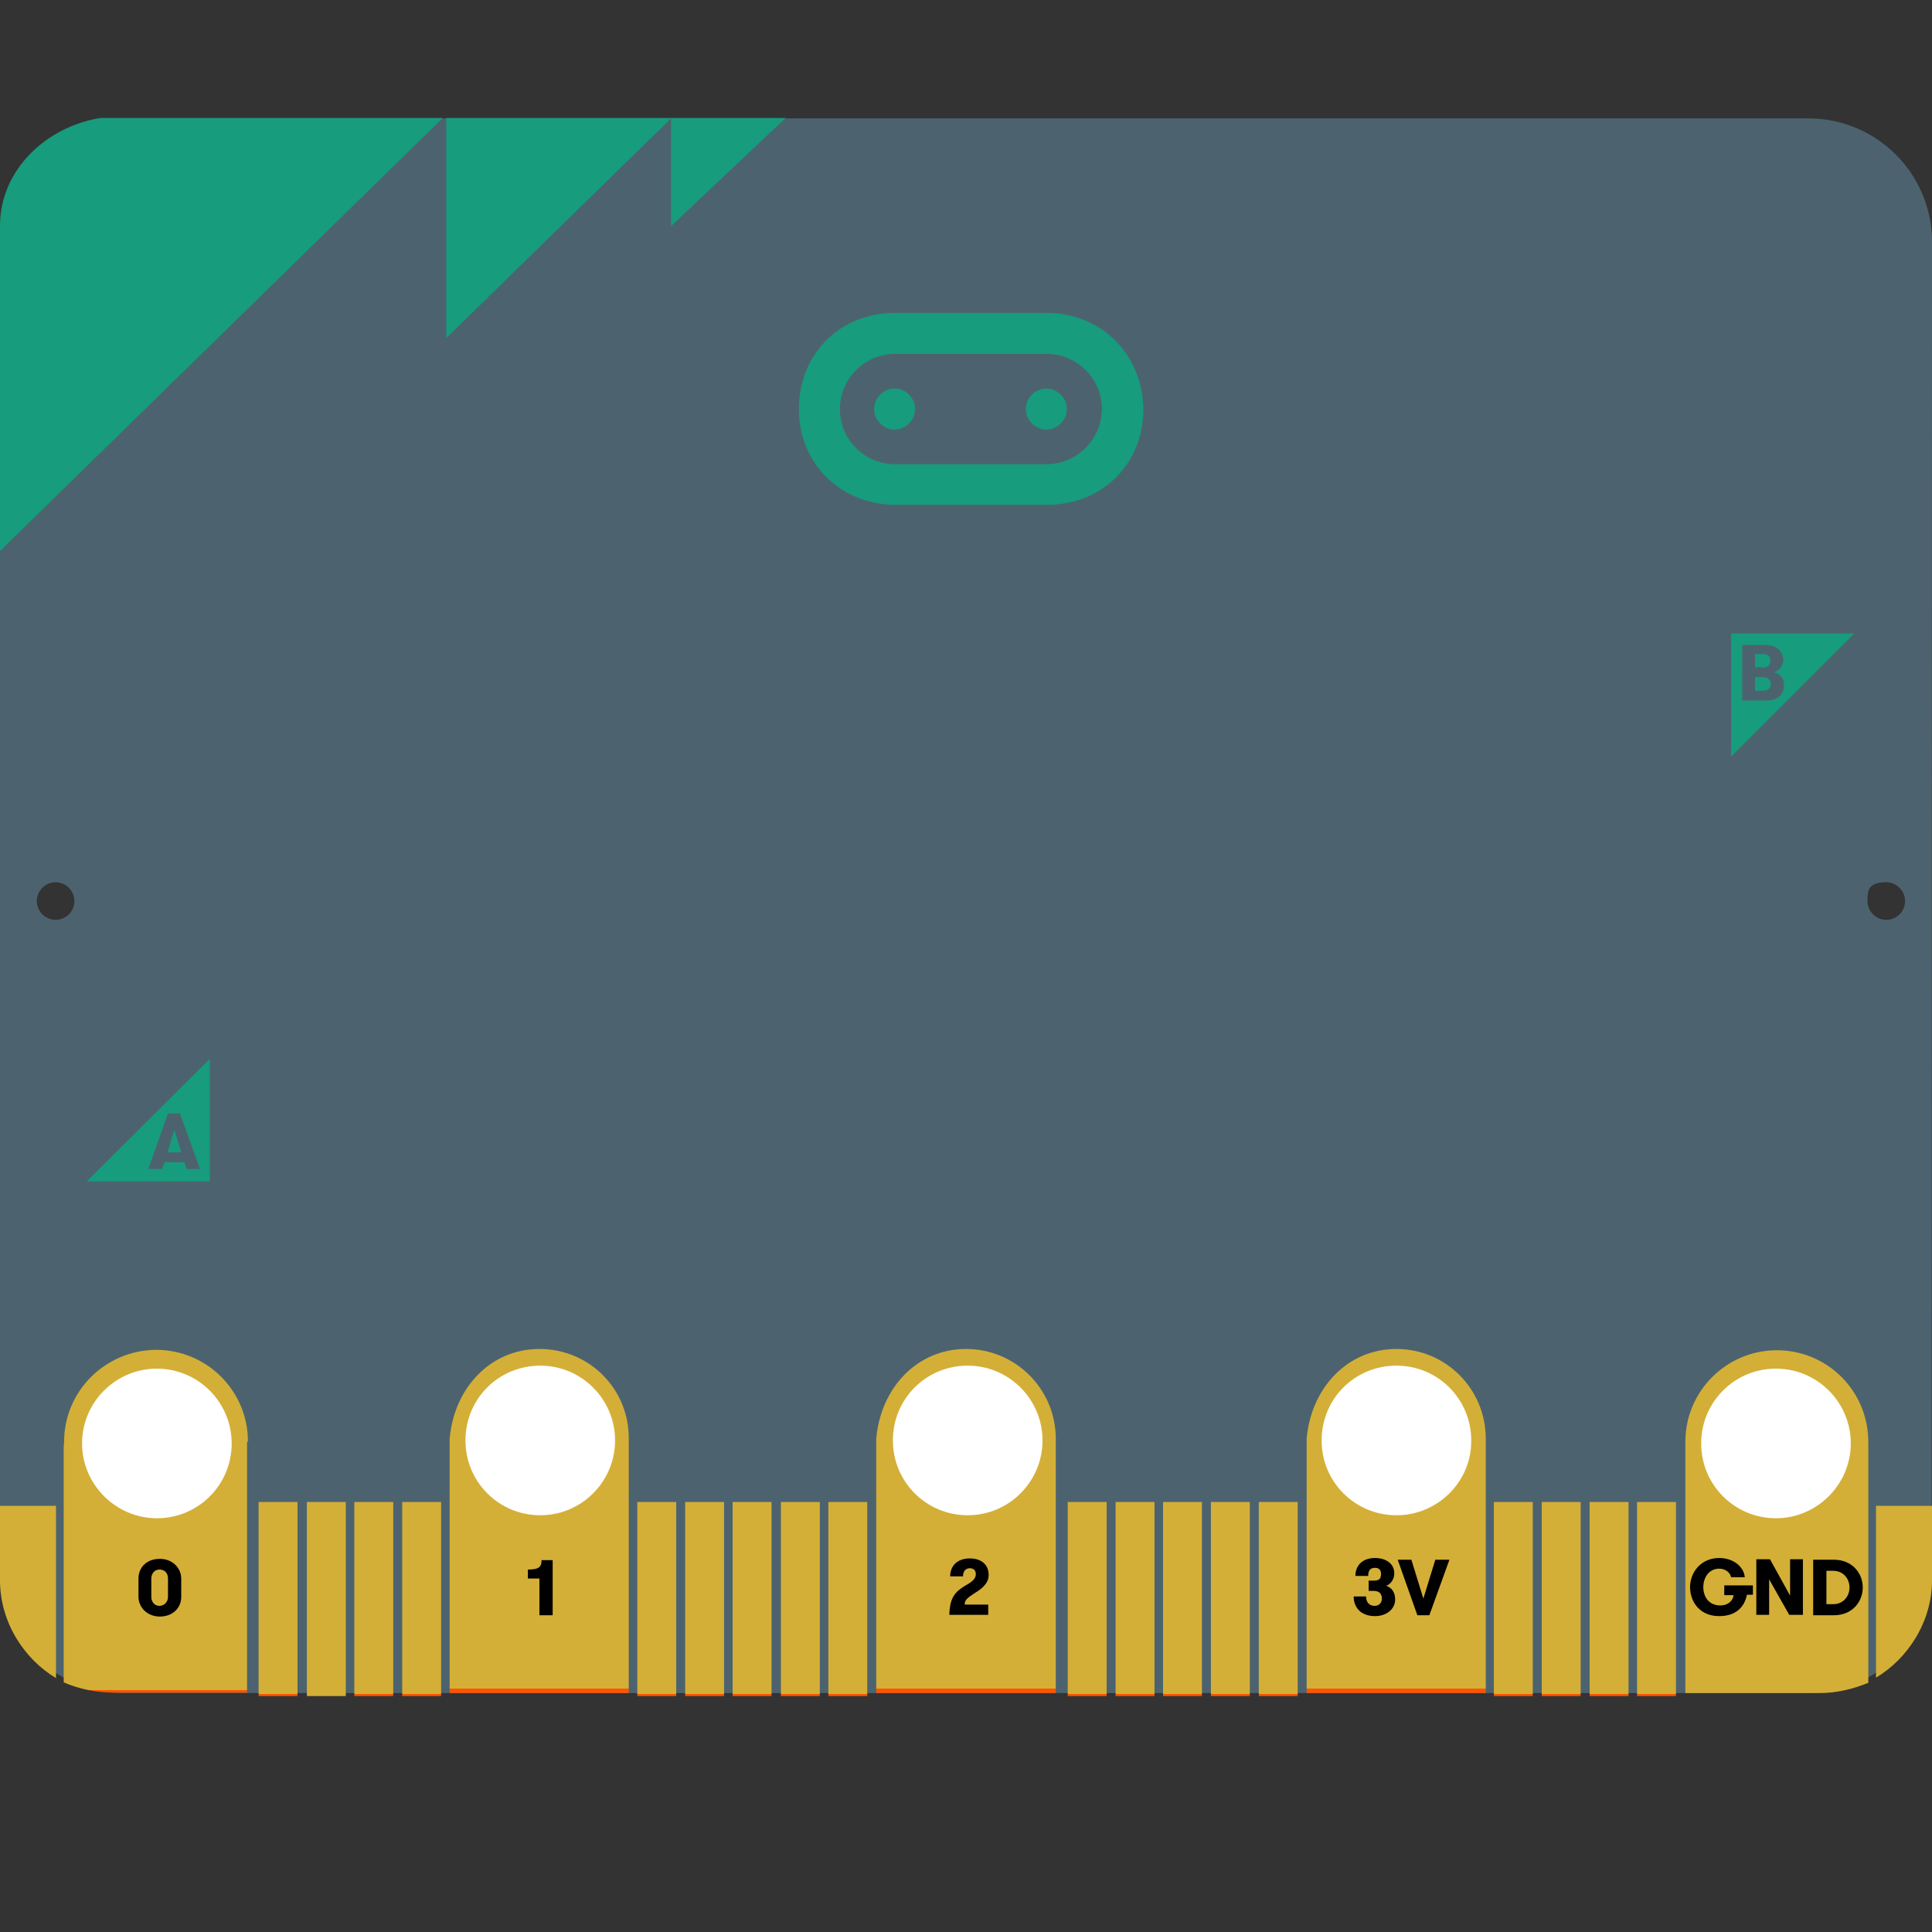 <?xml version="1.0" encoding="utf-8"?>
<!-- Generator: Adobe Illustrator 21.0.0, SVG Export Plug-In . SVG Version: 6.00 Build 0)  -->
<svg version="1.1" id="Ebene_3_1_" xmlns="http://www.w3.org/2000/svg" xmlns:xlink="http://www.w3.org/1999/xlink" x="0px" y="0px" 
     width="452" height="452" viewBox="0 0 452 452" style="enable-background:new 0 0 452 452;" xml:space="preserve">
<rect x="0" y="0" width="452" height="452" fill="#333333" stroke="none"/>
<style type="text/css">
	.st0{fill:#034854;}
	.st1{display:none;}
	.st2{display:inline;}
	.st3{fill:#EFDA48;}
	.st4{fill:#FFFFFF;}
	.st5{fill:#4C636F;}
	.st6{fill:#179C7D;}
	.st7{display:inline;fill:#202020;}
	.st8{display:inline;fill:#FF7F7F;fill-opacity:0;}
	.st9{fill:none;}
	.st10{fill:url(#SVGID_1_);}
	.st11{fill:url(#SVGID_2_);}
	.st12{fill:url(#SVGID_3_);}
	.st13{fill:url(#SVGID_4_);}
	.st14{fill:url(#SVGID_5_);}
	.st15{fill:url(#SVGID_6_);}
	.st16{fill:url(#SVGID_7_);}
	.st17{fill:url(#SVGID_8_);}
	.st18{fill:url(#SVGID_9_);}
	.st19{fill:url(#SVGID_10_);}
	.st20{fill:url(#SVGID_11_);}
	.st21{fill:url(#SVGID_12_);}
	.st22{fill:url(#SVGID_13_);}
	.st23{fill:url(#SVGID_14_);}
	.st24{fill:url(#SVGID_15_);}
	.st25{fill:url(#SVGID_16_);}
	.st26{fill:url(#SVGID_17_);}
	.st27{fill:url(#SVGID_18_);}
	.st28{fill:url(#SVGID_19_);}
	.st29{fill:url(#SVGID_20_);}
	.st30{fill:url(#SVGID_21_);}
	.st31{fill:url(#SVGID_22_);}
	.st32{fill:url(#SVGID_23_);}
	.st33{fill:url(#SVGID_24_);}
	.st34{fill:url(#SVGID_25_);}
	.st35{display:inline;fill:#979797;}
	.st36{display:inline;fill:#704A4A;}
	.st37{display:none;fill:#333333;}
	.st38{display:none;fill:#704A4A;}
</style>
<symbol  id="calliope_mini_backside" viewBox="-149.5 -131.8 298.9 263.5">
	<path class="st0" d="M-75.9,127.6L-75.9,127.6c6.2,4.6,14.6,4.8,20.9,0.5c12.5-8.4,34.7-21,56-21c23.2,0,45.7,13.5,56.4,21
		c4.3,3,9.8,3.8,14.7,2l0.6-0.2c7.3-2.6,11.8-9.8,11-17.4c-1.7-15.4-3-41.9,13-62.9c16.8-21.9,31.7-31.2,42.3-34.8
		c5.9-2,9.9-7.4,10.4-13.6l0,0c0.5-8-5.1-13.6-12.3-17c-12-5.7-30.8-15.7-42.8-36.2c-14.4-24.9-13-51.3-11.4-62.7
		c0.7-5.1-1.6-10.1-5.9-12.8c-4.8-3-11.9-4.6-21.4,1.5c-5.5,3.6-12,8.6-20.8,12c-10.8,4.1-16.9,5.5-20.3,5.8c-2.4,0.2-4.4,1.8-5.2,4
		c-1.1,2.9-3.4,6.2-8.2,6.2c-5,0-7.2-3.6-8.2-6.6c-0.8-2.5-3.3-3.4-5.9-3.7c-4.9-0.4-12.5-2.4-20.5-6.1c-7.1-3.3-14-7.9-20.4-12.7
		c-5.5-4.1-15-5.5-20.4-1.3l0,0c-5.7,4.4-7.4,11.7-6.5,18.8c1.9,15.3,1.1,43.3-16.7,64.2c-17.6,20.8-28.2,26.2-37.2,29.2
		c-3.9,1.3-11.4,5.4-12.3,14.1c-0.9,8.7,3,14.5,10.9,18.4c12.3,6.1,30.5,17.2,42.1,34.1C-79,72.4-79,98.4-81,112.1
		C-81.7,117.8-80.5,124.2-75.9,127.6z"/>
	<g id="holes_6_">
		<g class="st1">
			<g class="st2">
				<path class="st3" d="M-52.3-89.3c-1.4,0-2.6-1.2-2.6-2.6s1.2-2.6,2.6-2.6s2.6,1.2,2.6,2.6S-50.8-89.3-52.3-89.3z M-52.3-93
					c-0.7,0-1.2,0.6-1.2,1.2c0,0.7,0.6,1.2,1.2,1.2c0.7,0,1.2-0.6,1.2-1.2C-51-92.5-51.6-93-52.3-93z"/>
				<path d="M-52.3-93c-0.7,0-1.2,0.6-1.2,1.2c0,0.7,0.6,1.2,1.2,1.2c0.7,0,1.2-0.6,1.2-1.2C-51-92.5-51.6-93-52.3-93z"/>
			</g>
			<g class="st2">
				<path class="st3" d="M-43.5-89.3c-1.4,0-2.6-1.2-2.6-2.6s1.2-2.6,2.6-2.6s2.6,1.2,2.6,2.6S-42-89.3-43.5-89.3z M-43.5-93
					c-0.7,0-1.2,0.6-1.2,1.2c0,0.7,0.6,1.2,1.2,1.2c0.7,0,1.2-0.6,1.2-1.2C-42.3-92.5-42.8-93-43.5-93z"/>
				<path d="M-43.5-93c-0.7,0-1.2,0.6-1.2,1.2c0,0.7,0.6,1.2,1.2,1.2c0.7,0,1.2-0.6,1.2-1.2C-42.3-92.5-42.8-93-43.5-93z"/>
			</g>
			<g class="st2">
				<path class="st3" d="M-34.8-89.3c-1.4,0-2.6-1.2-2.6-2.6s1.2-2.6,2.6-2.6s2.6,1.2,2.6,2.6S-33.3-89.3-34.8-89.3z M-34.8-93
					c-0.7,0-1.2,0.6-1.2,1.2c0,0.7,0.6,1.2,1.2,1.2c0.7,0,1.2-0.6,1.2-1.2C-33.4-92.5-34-93-34.8-93z"/>
				<path d="M-34.8-93c-0.7,0-1.2,0.6-1.2,1.2c0,0.7,0.6,1.2,1.2,1.2c0.7,0,1.2-0.6,1.2-1.2C-33.4-92.5-34-93-34.8-93z"/>
			</g>
			<g class="st2">
				<path class="st3" d="M-25.8-89.3c-1.4,0-2.6-1.2-2.6-2.6s1.2-2.6,2.6-2.6s2.6,1.2,2.6,2.6S-24.4-89.3-25.8-89.3z M-25.8-93
					c-0.7,0-1.2,0.6-1.2,1.2c0,0.7,0.6,1.2,1.2,1.2c0.7,0,1.2-0.6,1.2-1.2C-24.6-92.5-25.2-93-25.8-93z"/>
				<path d="M-25.8-93c-0.7,0-1.2,0.6-1.2,1.2c0,0.7,0.6,1.2,1.2,1.2c0.7,0,1.2-0.6,1.2-1.2C-24.6-92.5-25.2-93-25.8-93z"/>
			</g>
			<g class="st2">
				<path class="st3" d="M-17-89.3c-1.4,0-2.6-1.2-2.6-2.6s1.2-2.6,2.6-2.6s2.6,1.2,2.6,2.6S-15.6-89.3-17-89.3z M-17-93
					c-0.7,0-1.2,0.6-1.2,1.2c0,0.7,0.6,1.2,1.2,1.2c0.7,0,1.2-0.6,1.2-1.2C-15.8-92.5-16.4-93-17-93z"/>
				<path d="M-17-93c-0.7,0-1.2,0.6-1.2,1.2c0,0.7,0.6,1.2,1.2,1.2c0.7,0,1.2-0.6,1.2-1.2C-15.8-92.5-16.4-93-17-93z"/>
			</g>
			<g class="st2">
				<path class="st3" d="M-8.2-89.3c-1.4,0-2.6-1.2-2.6-2.6s1.2-2.6,2.6-2.6s2.6,1.2,2.6,2.6S-6.8-89.3-8.2-89.3z M-8.2-93
					c-0.7,0-1.2,0.6-1.2,1.2c0,0.7,0.6,1.2,1.2,1.2S-7-91.3-7-91.8C-7-92.5-7.5-93-8.2-93z"/>
				<path d="M-8.2-93c-0.7,0-1.2,0.6-1.2,1.2c0,0.7,0.6,1.2,1.2,1.2S-7-91.3-7-91.8C-7-92.5-7.5-93-8.2-93z"/>
			</g>
			<g class="st2">
				<path class="st3" d="M0.6-89.3c-1.4,0-2.6-1.2-2.6-2.6s1.2-2.6,2.6-2.6s2.6,1.2,2.6,2.6S2-89.3,0.6-89.3z M0.6-93
					c-0.7,0-1.2,0.6-1.2,1.2c0,0.7,0.6,1.2,1.2,1.2s1.2-0.6,1.2-1.2C1.8-92.5,1.3-93,0.6-93z"/>
				<path d="M0.6-93c-0.7,0-1.2,0.6-1.2,1.2c0,0.7,0.6,1.2,1.2,1.2s1.2-0.6,1.2-1.2C1.8-92.5,1.3-93,0.6-93z"/>
			</g>
			<g class="st2">
				<path class="st3" d="M9.4-89.3c-1.4,0-2.6-1.2-2.6-2.6s1.2-2.6,2.6-2.6s2.6,1.2,2.6,2.6S10.8-89.3,9.4-89.3z M9.4-93
					c-0.7,0-1.2,0.6-1.2,1.2c0,0.7,0.6,1.2,1.2,1.2s1.2-0.6,1.2-1.2C10.6-92.5,10.1-93,9.4-93z"/>
				<path d="M9.4-93c-0.7,0-1.2,0.6-1.2,1.2c0,0.7,0.6,1.2,1.2,1.2s1.2-0.6,1.2-1.2C10.6-92.5,10.1-93,9.4-93z"/>
			</g>
			<g class="st2">
				<path class="st3" d="M18.2-89.3c-1.4,0-2.6-1.2-2.6-2.6s1.2-2.6,2.6-2.6s2.6,1.2,2.6,2.6S19.6-89.3,18.2-89.3z M18.2-93
					c-0.7,0-1.2,0.6-1.2,1.2c0,0.7,0.6,1.2,1.2,1.2c0.7,0,1.2-0.6,1.2-1.2C19.4-92.5,18.9-93,18.2-93z"/>
				<path d="M18.2-93c-0.7,0-1.2,0.6-1.2,1.2c0,0.7,0.6,1.2,1.2,1.2c0.7,0,1.2-0.6,1.2-1.2C19.4-92.5,18.9-93,18.2-93z"/>
			</g>
			<g class="st2">
				<path class="st3" d="M27-89.3c-1.4,0-2.6-1.2-2.6-2.6s1.2-2.6,2.6-2.6s2.6,1.2,2.6,2.6S28.4-89.3,27-89.3z M27-93
					c-0.7,0-1.2,0.6-1.2,1.2c0,0.7,0.6,1.2,1.2,1.2s1.2-0.6,1.2-1.2C28.2-92.5,27.7-93,27-93z"/>
				<path d="M27-93c-0.7,0-1.2,0.6-1.2,1.2c0,0.7,0.6,1.2,1.2,1.2s1.2-0.6,1.2-1.2C28.2-92.5,27.7-93,27-93z"/>
			</g>
			<g class="st2">
				<path class="st3" d="M35.8-89.3c-1.4,0-2.6-1.2-2.6-2.6s1.2-2.6,2.6-2.6s2.6,1.2,2.6,2.6S37.3-89.3,35.8-89.3z M35.8-93
					c-0.7,0-1.2,0.6-1.2,1.2c0,0.7,0.6,1.2,1.2,1.2c0.7,0,1.2-0.6,1.2-1.2C37.1-92.5,36.5-93,35.8-93z"/>
				<path d="M35.8-93c-0.7,0-1.2,0.6-1.2,1.2c0,0.7,0.6,1.2,1.2,1.2c0.7,0,1.2-0.6,1.2-1.2C37.1-92.5,36.5-93,35.8-93z"/>
			</g>
			<g class="st2">
				<path class="st3" d="M44.6-89.3c-1.4,0-2.6-1.2-2.6-2.6s1.2-2.6,2.6-2.6s2.6,1.2,2.6,2.6S46.1-89.3,44.6-89.3z M44.6-93
					c-0.7,0-1.2,0.6-1.2,1.2c0,0.7,0.6,1.2,1.2,1.2s1.2-0.6,1.2-1.2C45.9-92.5,45.3-93,44.6-93z"/>
				<path d="M44.6-93c-0.7,0-1.2,0.6-1.2,1.2c0,0.7,0.6,1.2,1.2,1.2s1.2-0.6,1.2-1.2C45.9-92.5,45.3-93,44.6-93z"/>
			</g>
			<g class="st2">
				<path class="st3" d="M53.4-89.3c-1.4,0-2.6-1.2-2.6-2.6s1.2-2.6,2.6-2.6s2.6,1.2,2.6,2.6S54.9-89.3,53.4-89.3z M53.4-93
					c-0.7,0-1.2,0.6-1.2,1.2c0,0.7,0.6,1.2,1.2,1.2c0.7,0,1.2-0.6,1.2-1.2C54.7-92.5,54.1-93,53.4-93z"/>
				<path d="M53.4-93c-0.7,0-1.2,0.6-1.2,1.2c0,0.7,0.6,1.2,1.2,1.2c0.7,0,1.2-0.6,1.2-1.2C54.7-92.5,54.1-93,53.4-93z"/>
			</g>
		</g>
		<g class="st1">
			<g class="st2">
				<path class="st3" d="M-52.3-80.3c-1.4,0-2.6-1.2-2.6-2.6s1.2-2.6,2.6-2.6s2.6,1.2,2.6,2.6S-50.8-80.3-52.3-80.3z M-52.3-84.3
					c-0.7,0-1.2,0.6-1.2,1.2s0.6,1.2,1.2,1.2c0.7,0,1.2-0.6,1.2-1.2S-51.6-84.3-52.3-84.3z"/>
				<path d="M-52.3-84.3c-0.7,0-1.2,0.6-1.2,1.2s0.6,1.2,1.2,1.2c0.7,0,1.2-0.6,1.2-1.2S-51.6-84.3-52.3-84.3z"/>
			</g>
			<g class="st2">
				<path class="st3" d="M-43.5-80.3c-1.4,0-2.6-1.2-2.6-2.6s1.2-2.6,2.6-2.6s2.6,1.2,2.6,2.6S-42-80.3-43.5-80.3z M-43.5-84.3
					c-0.7,0-1.2,0.6-1.2,1.2s0.6,1.2,1.2,1.2c0.7,0,1.2-0.6,1.2-1.2S-42.8-84.3-43.5-84.3z"/>
				<path d="M-43.5-84.3c-0.7,0-1.2,0.6-1.2,1.2s0.6,1.2,1.2,1.2c0.7,0,1.2-0.6,1.2-1.2S-42.8-84.3-43.5-84.3z"/>
			</g>
			<g class="st2">
				<path class="st3" d="M-34.8-80.3c-1.4,0-2.6-1.2-2.6-2.6s1.2-2.6,2.6-2.6s2.6,1.2,2.6,2.6S-33.3-80.3-34.8-80.3z M-34.8-84.3
					c-0.7,0-1.2,0.6-1.2,1.2s0.6,1.2,1.2,1.2c0.7,0,1.2-0.6,1.2-1.2S-34-84.3-34.8-84.3z"/>
				<path d="M-34.8-84.3c-0.7,0-1.2,0.6-1.2,1.2s0.6,1.2,1.2,1.2c0.7,0,1.2-0.6,1.2-1.2S-34-84.3-34.8-84.3z"/>
			</g>
			<g class="st2">
				<path class="st3" d="M-25.8-80.3c-1.4,0-2.6-1.2-2.6-2.6s1.2-2.6,2.6-2.6s2.6,1.2,2.6,2.6S-24.4-80.3-25.8-80.3z M-25.8-84.3
					c-0.7,0-1.2,0.6-1.2,1.2s0.6,1.2,1.2,1.2c0.7,0,1.2-0.6,1.2-1.2S-25.2-84.3-25.8-84.3z"/>
				<path d="M-25.8-84.3c-0.7,0-1.2,0.6-1.2,1.2s0.6,1.2,1.2,1.2c0.7,0,1.2-0.6,1.2-1.2S-25.2-84.3-25.8-84.3z"/>
			</g>
			<g class="st2">
				<path class="st3" d="M-17-80.3c-1.4,0-2.6-1.2-2.6-2.6s1.2-2.6,2.6-2.6s2.6,1.2,2.6,2.6S-15.6-80.3-17-80.3z M-17-84.3
					c-0.7,0-1.2,0.6-1.2,1.2s0.6,1.2,1.2,1.2c0.7,0,1.2-0.6,1.2-1.2S-16.4-84.3-17-84.3z"/>
				<path d="M-17-84.3c-0.7,0-1.2,0.6-1.2,1.2s0.6,1.2,1.2,1.2c0.7,0,1.2-0.6,1.2-1.2S-16.4-84.3-17-84.3z"/>
			</g>
			<g class="st2">
				<path class="st3" d="M-8.2-80.3c-1.4,0-2.6-1.2-2.6-2.6s1.2-2.6,2.6-2.6s2.6,1.2,2.6,2.6S-6.8-80.3-8.2-80.3z M-8.2-84.3
					c-0.7,0-1.2,0.6-1.2,1.2s0.6,1.2,1.2,1.2S-7-82.5-7-83.1S-7.5-84.3-8.2-84.3z"/>
				<path d="M-8.2-84.3c-0.7,0-1.2,0.6-1.2,1.2s0.6,1.2,1.2,1.2S-7-82.5-7-83.1S-7.5-84.3-8.2-84.3z"/>
			</g>
			<g class="st2">
				<path class="st3" d="M0.6-80.3c-1.4,0-2.6-1.2-2.6-2.6s1.2-2.6,2.6-2.6s2.6,1.1,2.6,2.5S2-80.3,0.6-80.3z M0.6-84.3
					c-0.7,0-1.2,0.6-1.2,1.2s0.6,1.2,1.2,1.2s1.2-0.6,1.2-1.2S1.3-84.3,0.6-84.3z"/>
				<path d="M0.6-84.3c-0.7,0-1.2,0.6-1.2,1.2s0.6,1.2,1.2,1.2s1.2-0.6,1.2-1.2S1.3-84.3,0.6-84.3z"/>
			</g>
			<g class="st2">
				<path class="st3" d="M9.4-80.3c-1.4,0-2.6-1.2-2.6-2.6s1.2-2.6,2.6-2.6s2.6,1.2,2.6,2.6S10.8-80.3,9.4-80.3z M9.4-84.3
					c-0.7,0-1.2,0.6-1.2,1.2s0.6,1.2,1.2,1.2s1.2-0.6,1.2-1.2S10.1-84.3,9.4-84.3z"/>
				<path d="M9.4-84.3c-0.7,0-1.2,0.6-1.2,1.2s0.6,1.2,1.2,1.2s1.2-0.6,1.2-1.2S10.1-84.3,9.4-84.3z"/>
			</g>
			<g class="st2">
				<path class="st3" d="M18.2-80.3c-1.4,0-2.6-1.2-2.6-2.6s1.2-2.6,2.6-2.6s2.6,1.2,2.6,2.6S19.6-80.3,18.2-80.3z M18.2-84.3
					c-0.7,0-1.2,0.6-1.2,1.2s0.6,1.2,1.2,1.2c0.7,0,1.2-0.6,1.2-1.2S18.9-84.3,18.2-84.3z"/>
				<path d="M18.2-84.3c-0.7,0-1.2,0.6-1.2,1.2s0.6,1.2,1.2,1.2c0.7,0,1.2-0.6,1.2-1.2S18.9-84.3,18.2-84.3z"/>
			</g>
			<g class="st2">
				<path class="st3" d="M27-80.3c-1.4,0-2.6-1.2-2.6-2.6s1.2-2.6,2.6-2.6s2.6,1.2,2.6,2.6S28.4-80.3,27-80.3z M27-84.3
					c-0.7,0-1.2,0.6-1.2,1.2s0.6,1.2,1.2,1.2s1.2-0.6,1.2-1.2S27.7-84.3,27-84.3z"/>
				<path d="M27-84.3c-0.7,0-1.2,0.6-1.2,1.2s0.6,1.2,1.2,1.2s1.2-0.6,1.2-1.2S27.7-84.3,27-84.3z"/>
			</g>
			<g class="st2">
				<path class="st3" d="M35.8-80.3c-1.4,0-2.6-1.2-2.6-2.6s1.2-2.6,2.6-2.6s2.6,1.2,2.6,2.6S37.3-80.3,35.8-80.3z M35.8-84.3
					c-0.7,0-1.2,0.6-1.2,1.2s0.6,1.2,1.2,1.2c0.7,0,1.2-0.6,1.2-1.2S36.5-84.3,35.8-84.3z"/>
				<path d="M35.8-84.3c-0.7,0-1.2,0.6-1.2,1.2s0.6,1.2,1.2,1.2c0.7,0,1.2-0.6,1.2-1.2S36.5-84.3,35.8-84.3z"/>
			</g>
			<g class="st2">
				<path class="st3" d="M44.6-80.3c-1.4,0-2.6-1.2-2.6-2.6s1.2-2.6,2.6-2.6s2.6,1.2,2.6,2.6S46.1-80.3,44.6-80.3z M44.6-84.3
					c-0.7,0-1.2,0.6-1.2,1.2s0.6,1.2,1.2,1.2s1.2-0.6,1.2-1.2S45.3-84.3,44.6-84.3z"/>
				<path d="M44.6-84.3c-0.7,0-1.2,0.6-1.2,1.2s0.6,1.2,1.2,1.2s1.2-0.6,1.2-1.2S45.3-84.3,44.6-84.3z"/>
			</g>
			<g class="st2">
				<path class="st3" d="M53.4-80.3c-1.4,0-2.6-1.2-2.6-2.6s1.2-2.6,2.6-2.6s2.6,1.2,2.6,2.6S54.9-80.3,53.4-80.3z M53.4-84.3
					c-0.7,0-1.2,0.6-1.2,1.2s0.6,1.2,1.2,1.2c0.7,0,1.2-0.6,1.2-1.2S54.1-84.3,53.4-84.3z"/>
				<path d="M53.4-84.3c-0.7,0-1.2,0.6-1.2,1.2s0.6,1.2,1.2,1.2c0.7,0,1.2-0.6,1.2-1.2S54.1-84.3,53.4-84.3z"/>
			</g>
		</g>
		<g class="st1">
			<g class="st2">
				<path class="st3" d="M-17-63.4c-1.4,0-2.6-1.2-2.6-2.6s1.2-2.6,2.6-2.6s2.6,1.2,2.6,2.6S-15.6-63.4-17-63.4z M-17-67.3
					c-0.7,0-1.2,0.6-1.2,1.2S-17.6-65-17-65c0.7,0,1.2-0.6,1.2-1.2S-16.4-67.3-17-67.3z"/>
				<path d="M-17-67.3c-0.7,0-1.2,0.6-1.2,1.2S-17.6-65-17-65c0.7,0,1.2-0.6,1.2-1.2S-16.4-67.3-17-67.3z"/>
			</g>
			<g class="st2">
				<path class="st3" d="M-8.2-63.4c-1.4,0-2.6-1.2-2.6-2.6s1.2-2.6,2.6-2.6s2.6,1.2,2.6,2.6S-6.8-63.4-8.2-63.4z M-8.2-67.3
					c-0.7,0-1.2,0.6-1.2,1.2S-8.8-65-8.2-65S-7-65.6-7-66.2S-7.5-67.3-8.2-67.3z"/>
				<path d="M-8.2-67.3c-0.7,0-1.2,0.6-1.2,1.2S-8.8-65-8.2-65S-7-65.6-7-66.2S-7.5-67.3-8.2-67.3z"/>
			</g>
			<g class="st2">
				<path class="st3" d="M0.6-63.4C-0.8-63.4-2-64.6-2-66s1.2-2.6,2.6-2.6s2.6,1.1,2.6,2.6S2-63.4,0.6-63.4z M0.6-67.3
					c-0.7,0-1.2,0.6-1.2,1.2S0-65,0.6-65s1.2-0.6,1.2-1.2S1.3-67.3,0.6-67.3z"/>
				<path d="M0.6-67.3c-0.7,0-1.2,0.6-1.2,1.2S0-65,0.6-65s1.2-0.6,1.2-1.2S1.3-67.3,0.6-67.3z"/>
			</g>
			<g class="st2">
				<path class="st3" d="M9.4-63.4c-1.4,0-2.6-1.2-2.6-2.6s1.2-2.6,2.6-2.6S12-67.4,12-66S10.8-63.4,9.4-63.4z M9.4-67.3
					c-0.7,0-1.2,0.6-1.2,1.2S8.8-65,9.4-65s1.2-0.6,1.2-1.2S10.1-67.3,9.4-67.3z"/>
				<path d="M9.4-67.3c-0.7,0-1.2,0.6-1.2,1.2S8.8-65,9.4-65s1.2-0.6,1.2-1.2S10.1-67.3,9.4-67.3z"/>
			</g>
			<g class="st2">
				<path class="st3" d="M18.2-63.4c-1.4,0-2.6-1.2-2.6-2.6s1.2-2.6,2.6-2.6s2.6,1.2,2.6,2.6S19.6-63.4,18.2-63.4z M18.2-67.3
					c-0.7,0-1.2,0.6-1.2,1.2s0.6,1.2,1.2,1.2c0.7,0,1.2-0.6,1.2-1.2S18.9-67.3,18.2-67.3z"/>
				<path d="M18.2-67.3c-0.7,0-1.2,0.6-1.2,1.2s0.6,1.2,1.2,1.2c0.7,0,1.2-0.6,1.2-1.2S18.9-67.3,18.2-67.3z"/>
			</g>
		</g>
		<g class="st1">
			<g class="st2">
				<polygon class="st3" points="98.3,28.1 94.7,31.7 98.3,35.3 101.8,31.7 				"/>
				<path d="M97.3,30.9c-0.5,0.5-0.5,1.3,0,1.8s1.3,0.5,1.8,0s0.5-1.3,0-1.8S97.8,30.4,97.3,30.9z"/>
			</g>
			<g class="st2">
				<path class="st3" d="M105.3,28.7c-1,1-2.7,1-3.7,0s-1-2.7,0-3.7s2.7-1,3.7,0S106.3,27.6,105.3,28.7z M102.6,25.9
					c-0.5,0.5-0.5,1.3,0,1.8s1.3,0.5,1.8,0s0.5-1.3,0-1.8C103.8,25.4,103.1,25.4,102.6,25.9z"/>
				<path d="M102.6,25.9c-0.5,0.5-0.5,1.3,0,1.8s1.3,0.5,1.8,0s0.5-1.3,0-1.8C103.8,25.4,103.1,25.4,102.6,25.9z"/>
			</g>
			<g class="st2">
				<path class="st3" d="M110,24.1c-1,1-2.7,1-3.7,0s-1-2.7,0-3.7s2.7-1,3.7,0S111,23.1,110,24.1z M107.2,21.4
					c-0.5,0.5-0.5,1.3,0,1.8s1.3,0.5,1.8,0s0.5-1.3,0-1.8S107.7,20.9,107.2,21.4z"/>
				<path d="M107.2,21.4c-0.5,0.5-0.5,1.3,0,1.8s1.3,0.5,1.8,0s0.5-1.3,0-1.8S107.7,20.9,107.2,21.4z"/>
			</g>
			<g class="st2">
				<path class="st3" d="M115.3,18.8c-1,1-2.7,1-3.7,0s-1-2.7,0-3.7s2.7-1,3.7,0S116.3,17.8,115.3,18.8z M112.5,16.1
					c-0.5,0.5-0.5,1.3,0,1.8s1.3,0.5,1.8,0s0.5-1.3,0-1.8C113.8,15.6,113,15.6,112.5,16.1z"/>
				<path d="M112.5,16.1c-0.5,0.5-0.5,1.3,0,1.8s1.3,0.5,1.8,0s0.5-1.3,0-1.8C113.8,15.6,113,15.6,112.5,16.1z"/>
			</g>
		</g>
		<g class="st1">
			<g class="st2">
				<polygon class="st3" points="-108.2,17.1 -111.8,13.5 -115.4,17.1 -111.8,20.8 				"/>
				<path d="M-110.9,16.3c-0.5-0.5-1.3-0.5-1.8,0s-0.5,1.3,0,1.8s1.3,0.5,1.8,0S-110.4,16.8-110.9,16.3z"/>
			</g>
			<g class="st2">
				<path class="st3" d="M-108.8,24.2c-1-1-1-2.7,0-3.7s2.7-1,3.7,0s1,2.7,0,3.7S-107.8,25.2-108.8,24.2z M-106,21.4
					c-0.5-0.5-1.3-0.5-1.8,0s-0.5,1.3,0,1.8s1.3,0.5,1.8,0C-105.5,22.7-105.5,21.9-106,21.4z"/>
				<path d="M-106,21.4c-0.5-0.5-1.3-0.5-1.8,0s-0.5,1.3,0,1.8s1.3,0.5,1.8,0C-105.5,22.7-105.5,21.9-106,21.4z"/>
			</g>
			<g class="st2">
				<path class="st3" d="M-104.2,28.8c-1-1-1-2.7,0-3.7s2.7-1,3.7,0s1,2.7,0,3.7S-103.2,29.9-104.2,28.8z M-101.4,26.1
					c-0.5-0.5-1.3-0.5-1.8,0s-0.5,1.3,0,1.8s1.3,0.5,1.8,0S-100.9,26.6-101.4,26.1z"/>
				<path d="M-101.4,26.1c-0.5-0.5-1.3-0.5-1.8,0s-0.5,1.3,0,1.8s1.3,0.5,1.8,0S-100.9,26.6-101.4,26.1z"/>
			</g>
			<g class="st2">
				<path class="st3" d="M-98.9,34.1c-1-1-1-2.7,0-3.7s2.7-1,3.7,0s1,2.7,0,3.7S-97.8,35.1-98.9,34.1z M-96.2,31.4
					c-0.5-0.5-1.3-0.5-1.8,0s-0.5,1.3,0,1.8s1.3,0.5,1.8,0S-95.7,31.9-96.2,31.4z"/>
				<path d="M-96.2,31.4c-0.5-0.5-1.3-0.5-1.8,0s-0.5,1.3,0,1.8s1.3,0.5,1.8,0S-95.7,31.9-96.2,31.4z"/>
			</g>
		</g>
		<g>
			<path class="st3" d="M-132.4,17.1c-9.4,0-17.1-7.6-17.1-17.1s7.6-17.1,17.1-17.1s17.1,7.6,17.1,17.1S-122.9,17.1-132.4,17.1z
				 M-132.4-8.1c-4.5,0-8.1,3.6-8.1,8.1s3.6,8.1,8.1,8.1c4.5,0,8.1-3.6,8.1-8.1S-127.8-8.1-132.4-8.1z"/>
			<path class="st3" d="M66.7,131.8c-9.4,0-17.1-7.6-17.1-17.1s7.6-17.1,17.1-17.1s17.1,7.6,17.1,17.1S76.1,131.8,66.7,131.8z
				 M66.7,106.6c-4.5,0-8.1,3.6-8.1,8.1s3.6,8.1,8.1,8.1s8.1-3.6,8.1-8.1S71.2,106.6,66.7,106.6z"/>
			<path class="st3" d="M132.4,17.1c-9.4,0-17.1-7.6-17.1-17.1s7.6-17.1,17.1-17.1S149.5-9.5,149.5,0S141.8,17.1,132.4,17.1z
				 M132.4-8.1c-4.5,0-8.1,3.6-8.1,8.1s3.6,8.1,8.1,8.1c4.5,0,8.1-3.6,8.1-8.1S136.8-8.1,132.4-8.1z"/>
			<path class="st3" d="M66.7-96.5c-9.4,0-17.1-7.6-17.1-17.1s7.6-17.1,17.1-17.1s17.1,7.6,17.1,17.1S76.1-96.5,66.7-96.5z
				 M66.7-121.6c-4.5,0-8.1,3.6-8.1,8.1s3.6,8.1,8.1,8.1s8.1-3.6,8.1-8.1S71.2-121.6,66.7-121.6z"/>
			<path class="st3" d="M-65.3-97.5c-9.4,0-17.1-7.6-17.1-17.1s7.6-17.1,17.1-17.1s17.1,7.6,17.1,17.1S-55.9-97.5-65.3-97.5z
				 M-65.3-122.6c-4.5,0-8.1,3.6-8.1,8.1s3.6,8.1,8.1,8.1s8.1-3.6,8.1-8.1S-60.8-122.6-65.3-122.6z"/>
			<path class="st3" d="M-65.3,131.8c-9.4,0-17.1-7.6-17.1-17.1s7.6-17.1,17.1-17.1s17.1,7.6,17.1,17.1S-55.9,131.8-65.3,131.8z
				 M-65.3,106.6c-4.5,0-8.1,3.6-8.1,8.1s3.6,8.1,8.1,8.1s8.1-3.6,8.1-8.1S-60.8,106.6-65.3,106.6z"/>
		</g>
	</g>
	<path class="st4" d="M132.4-8.1c-4.5,0-8.1,3.6-8.1,8.1s3.6,8.1,8.1,8.1c4.5,0,8.1-3.6,8.1-8.1S136.8-8.1,132.4-8.1z"/>
	<path class="st4" d="M66.7,106.6c-4.5,0-8.1,3.6-8.1,8.1s3.6,8.1,8.1,8.1s8.1-3.6,8.1-8.1S71.2,106.6,66.7,106.6z"/>
	<path class="st4" d="M-65.3,106.6c-4.5,0-8.1,3.6-8.1,8.1s3.6,8.1,8.1,8.1s8.1-3.6,8.1-8.1S-60.8,106.6-65.3,106.6z"/>
	<path class="st4" d="M-132.4-8c-4.5,0-8.1,3.6-8.1,8.1s3.6,8.1,8.1,8.1c4.5,0,8.1-3.6,8.1-8.1S-127.8-8-132.4-8z"/>
	<path class="st4" d="M-65.3-122.6c-4.5,0-8.1,3.6-8.1,8.1s3.6,8.1,8.1,8.1s8.1-3.6,8.1-8.1S-60.8-122.6-65.3-122.6z"/>
	<path class="st4" d="M66.7-121.6c-4.5,0-8.1,3.6-8.1,8.1s3.6,8.1,8.1,8.1s8.1-3.6,8.1-8.1S71.2-121.6,66.7-121.6z"/>
</symbol>
<g>
	<path class="st5" d="M452,56.6c0-16-13-28.9-28.9-28.9H28.9C13,27.6,0,40.6,0,56.6v310.6c0,16,13,28.9,28.9,28.9H423
		c16,0,28.9-13,28.9-28.9L452,56.6L452,56.6z M13,215.2c-2.4,0-4.4-2-4.4-4.4c0-2.4,2-4.4,4.4-4.4c2.4,0,4.4,2,4.4,4.4
		C17.4,213.3,15.4,215.2,13,215.2z M441.3,215.2c-2.4,0-4.4-2-4.4-4.4c0-2.5,0.2-4.4,4.4-4.4c2.4,0,4.4,2,4.4,4.4
		C445.7,213.3,443.7,215.2,441.3,215.2z"/>
	<circle class="st4" cx="126.2" cy="337.7" r="19.2"/>
	<circle class="st4" cx="226" cy="337.7" r="19.2"/>
	<circle class="st4" cx="327" cy="337.7" r="19.2"/>
	<circle class="st4" cx="415.7" cy="337.7" r="19.2"/>
	<path class="st1" d="M303,325.2H150.5c-7.5,0-13.6-6.1-13.6-13.6V159.3c0-7.5,6.1-13.6,13.6-13.6h152.3c7.5,0,13.6,6.1,13.6,13.6
		v152.3C316.6,319.2,310.5,325.2,303,325.2z"/>
	<polygon class="st6" points="104.4,79.1 157.1,27.6 104.4,27.6 	"/>
	<path class="st6" d="M103.6,27.6H23.5C10.9,29.6,0,39.7,0,52.8v76.1L103.6,27.6z"/>
	<polygon class="st6" points="157,52.9 183.8,27.6 157,27.6 	"/>
	<polygon class="st6" points="49.1,247.7 49.1,276.4 20.3,276.4 	"/>
	<polygon class="st6" points="405,177 405,148.2 433.8,148.2 	"/>
	<g class="st1">
		<path class="st7" d="M141.6,146.2h5.5c1,0,1.8,0.8,1.8,1.8v14.5c0,1-0.8,1.8-1.8,1.8h-5.5c-1,0-1.8-0.8-1.8-1.8V148
			C139.8,147,140.6,146.2,141.6,146.2z"/>
		<path class="st7" d="M183.3,146.2h5.5c1,0,1.8,0.8,1.8,1.8v14.5c0,1-0.8,1.8-1.8,1.8h-5.5c-1,0-1.8-0.8-1.8-1.8V148
			C181.5,147,182.3,146.2,183.3,146.2z"/>
		<path class="st7" d="M225.1,146.2h5.5c1,0,1.8,0.8,1.8,1.8v14.5c0,1-0.8,1.8-1.8,1.8h-5.5c-1,0-1.8-0.8-1.8-1.8V148
			C223.3,147,224.1,146.2,225.1,146.2z"/>
		<path class="st7" d="M266.8,146.2h5.5c1,0,1.8,0.8,1.8,1.8v14.5c0,1-0.8,1.8-1.8,1.8h-5.5c-1,0-1.8-0.8-1.8-1.8V148
			C265,147,265.8,146.2,266.8,146.2z"/>
		<path class="st7" d="M308.6,146.2h5.5c1,0,1.8,0.8,1.8,1.8v14.5c0,1-0.8,1.8-1.8,1.8h-5.5c-1,0-1.8-0.8-1.8-1.8V148
			C306.7,147,307.6,146.2,308.6,146.2z"/>
		<path class="st7" d="M141.6,186.1h5.5c1,0,1.8,0.8,1.8,1.8v14.5c0,1-0.8,1.8-1.8,1.8h-5.5c-1,0-1.8-0.8-1.8-1.8v-14.5
			C139.8,187,140.6,186.1,141.6,186.1z"/>
		<path class="st7" d="M183.3,186.1h5.5c1,0,1.8,0.8,1.8,1.8v14.5c0,1-0.8,1.8-1.8,1.8h-5.5c-1,0-1.8-0.8-1.8-1.8v-14.5
			C181.5,187,182.3,186.1,183.3,186.1z"/>
		<path class="st7" d="M225.1,186.1h5.5c1,0,1.8,0.8,1.8,1.8v14.5c0,1-0.8,1.8-1.8,1.8h-5.5c-1,0-1.8-0.8-1.8-1.8v-14.5
			C223.3,187,224.1,186.1,225.1,186.1z"/>
		<path class="st7" d="M266.8,186.1h5.5c1,0,1.8,0.8,1.8,1.8v14.5c0,1-0.8,1.8-1.8,1.8h-5.5c-1,0-1.8-0.8-1.8-1.8v-14.5
			C265,187,265.8,186.1,266.8,186.1z"/>
		<path class="st7" d="M308.6,186.1h5.5c1,0,1.8,0.8,1.8,1.8v14.5c0,1-0.8,1.8-1.8,1.8h-5.5c-1,0-1.8-0.8-1.8-1.8v-14.5
			C306.7,187,307.6,186.1,308.6,186.1z"/>
		<path class="st7" d="M141.6,226.1h5.5c1,0,1.8,0.8,1.8,1.8v14.5c0,1-0.8,1.8-1.8,1.8h-5.5c-1,0-1.8-0.8-1.8-1.8v-14.5
			C139.8,226.9,140.6,226.1,141.6,226.1z"/>
		<path class="st7" d="M183.3,226.1h5.5c1,0,1.8,0.8,1.8,1.8v14.5c0,1-0.8,1.8-1.8,1.8h-5.5c-1,0-1.8-0.8-1.8-1.8v-14.5
			C181.5,226.9,182.3,226.1,183.3,226.1z"/>
		<path class="st7" d="M225.1,226.1h5.5c1,0,1.8,0.8,1.8,1.8v14.5c0,1-0.8,1.8-1.8,1.8h-5.5c-1,0-1.8-0.8-1.8-1.8v-14.5
			C223.3,226.9,224.1,226.1,225.1,226.1z"/>
		<path class="st7" d="M266.8,226.1h5.5c1,0,1.8,0.8,1.8,1.8v14.5c0,1-0.8,1.8-1.8,1.8h-5.5c-1,0-1.8-0.8-1.8-1.8v-14.5
			C265,226.9,265.8,226.1,266.8,226.1z"/>
		<path class="st7" d="M308.6,226.1h5.5c1,0,1.8,0.8,1.8,1.8v14.5c0,1-0.8,1.8-1.8,1.8h-5.5c-1,0-1.8-0.8-1.8-1.8v-14.5
			C306.7,226.9,307.6,226.1,308.6,226.1z"/>
		<path class="st7" d="M141.6,266h5.5c1,0,1.8,0.8,1.8,1.8v14.5c0,1-0.8,1.8-1.8,1.8h-5.5c-1,0-1.8-0.8-1.8-1.8v-14.5
			C139.8,266.8,140.6,266,141.6,266z"/>
		<path class="st7" d="M183.3,266h5.5c1,0,1.8,0.8,1.8,1.8v14.5c0,1-0.8,1.8-1.8,1.8h-5.5c-1,0-1.8-0.8-1.8-1.8v-14.5
			C181.5,266.8,182.3,266,183.3,266z"/>
		<path class="st7" d="M225.1,266h5.5c1,0,1.8,0.8,1.8,1.8v14.5c0,1-0.8,1.8-1.8,1.8h-5.5c-1,0-1.8-0.8-1.8-1.8v-14.5
			C223.3,266.8,224.1,266,225.1,266z"/>
		<path class="st7" d="M266.8,266h5.5c1,0,1.8,0.8,1.8,1.8v14.5c0,1-0.8,1.8-1.8,1.8h-5.5c-1,0-1.8-0.8-1.8-1.8v-14.5
			C265,266.8,265.8,266,266.8,266z"/>
		<path class="st7" d="M308.6,266h5.5c1,0,1.8,0.8,1.8,1.8v14.5c0,1-0.8,1.8-1.8,1.8h-5.5c-1,0-1.8-0.8-1.8-1.8v-14.5
			C306.7,266.8,307.6,266,308.6,266z"/>
		<path class="st7" d="M141.6,306h5.5c1,0,1.8,0.8,1.8,1.8v14.5c0,1-0.8,1.8-1.8,1.8h-5.5c-1,0-1.8-0.8-1.8-1.8v-14.5
			C139.8,306.8,140.6,306,141.6,306z"/>
		<path class="st7" d="M183.3,306h5.5c1,0,1.8,0.8,1.8,1.8v14.5c0,1-0.8,1.8-1.8,1.8h-5.5c-1,0-1.8-0.8-1.8-1.8v-14.5
			C181.5,306.8,182.3,306,183.3,306z"/>
		<path class="st7" d="M225.1,306h5.5c1,0,1.8,0.8,1.8,1.8v14.5c0,1-0.8,1.8-1.8,1.8h-5.5c-1,0-1.8-0.8-1.8-1.8v-14.5
			C223.3,306.8,224.1,306,225.1,306z"/>
		<path class="st7" d="M266.8,306h5.5c1,0,1.8,0.8,1.8,1.8v14.5c0,1-0.8,1.8-1.8,1.8h-5.5c-1,0-1.8-0.8-1.8-1.8v-14.5
			C265,306.8,265.8,306,266.8,306z"/>
		<path class="st7" d="M308.6,306h5.5c1,0,1.8,0.8,1.8,1.8v14.5c0,1-0.8,1.8-1.8,1.8h-5.5c-1,0-1.8-0.8-1.8-1.8v-14.5
			C306.7,306.8,307.6,306,308.6,306z"/>
	</g>
	<g class="st1">
		<path class="st8" d="M140.7,144.4h7.3c1.5,0,2.7,1.2,2.7,2.7v16.4c0,1.5-1.2,2.7-2.7,2.7h-7.3c-1.5,0-2.7-1.2-2.7-2.7v-16.4
			C138,145.6,139.2,144.4,140.7,144.4z		">
<title>(0,0)</title>
		</path>
		<path class="st8" d="M182.5,144.4h7.3c1.5,0,2.7,1.2,2.7,2.7v16.4c0,1.5-1.2,2.7-2.7,2.7h-7.3c-1.5,0-2.7-1.2-2.7-2.7v-16.4
			C179.7,145.6,180.9,144.4,182.5,144.4z		">
<title>(1,0)</title>
		</path>
		<path class="st8" d="M224.2,144.4h7.3c1.5,0,2.7,1.2,2.7,2.7v16.4c0,1.5-1.2,2.7-2.7,2.7h-7.3c-1.5,0-2.7-1.2-2.7-2.7v-16.4
			C221.5,145.6,222.7,144.4,224.2,144.4z		">
<title>(2,0)</title>
		</path>
		<path class="st8" d="M265.9,144.4h7.3c1.5,0,2.7,1.2,2.7,2.7v16.4c0,1.5-1.2,2.7-2.7,2.7h-7.3c-1.5,0-2.7-1.2-2.7-2.7v-16.4
			C263.2,145.6,264.4,144.4,265.9,144.4z		">
<title>(3,0)</title>
		</path>
		<path class="st8" d="M307.7,144.4h7.3c1.5,0,2.7,1.2,2.7,2.7v16.4c0,1.5-1.2,2.7-2.7,2.7h-7.3c-1.5,0-2.7-1.2-2.7-2.7v-16.4
			C304.9,145.6,306.2,144.4,307.7,144.4z		">
<title>(4,0)</title>
		</path>
		<path class="st8" d="M140.7,184.3h7.3c1.5,0,2.7,1.2,2.7,2.7v16.4c0,1.5-1.2,2.7-2.7,2.7h-7.3c-1.5,0-2.7-1.2-2.7-2.7V187
			C138,185.5,139.2,184.3,140.7,184.3z		">
<title>(0,1)</title>
		</path>
		<path class="st8" d="M182.5,184.3h7.3c1.5,0,2.7,1.2,2.7,2.7v16.4c0,1.5-1.2,2.7-2.7,2.7h-7.3c-1.5,0-2.7-1.2-2.7-2.7V187
			C179.7,185.5,180.9,184.3,182.5,184.3z		">
<title>(1,1)</title>
		</path>
		<path class="st8" d="M224.2,184.3h7.3c1.5,0,2.7,1.2,2.7,2.7v16.4c0,1.5-1.2,2.7-2.7,2.7h-7.3c-1.5,0-2.7-1.2-2.7-2.7V187
			C221.5,185.5,222.7,184.3,224.2,184.3z		">
<title>(2,1)</title>
		</path>
		<path class="st8" d="M265.9,184.3h7.3c1.5,0,2.7,1.2,2.7,2.7v16.4c0,1.5-1.2,2.7-2.7,2.7h-7.3c-1.5,0-2.7-1.2-2.7-2.7V187
			C263.2,185.5,264.4,184.3,265.9,184.3z		">
<title>(3,1)</title>
		</path>
		<path class="st8" d="M307.7,184.3h7.3c1.5,0,2.7,1.2,2.7,2.7v16.4c0,1.5-1.2,2.7-2.7,2.7h-7.3c-1.5,0-2.7-1.2-2.7-2.7V187
			C304.9,185.5,306.2,184.3,307.7,184.3z		">
<title>(4,1)</title>
		</path>
		<path class="st8" d="M140.7,224.2h7.3c1.5,0,2.7,1.2,2.7,2.7v16.4c0,1.5-1.2,2.7-2.7,2.7h-7.3c-1.5,0-2.7-1.2-2.7-2.7V227
			C138,225.5,139.2,224.2,140.7,224.2z		">
<title>(0,2)</title>
		</path>
		<path class="st8" d="M182.5,224.2h7.3c1.5,0,2.7,1.2,2.7,2.7v16.4c0,1.5-1.2,2.7-2.7,2.7h-7.3c-1.5,0-2.7-1.2-2.7-2.7V227
			C179.7,225.5,180.9,224.2,182.5,224.2z		">
<title>(1,2)</title>
		</path>
		<path class="st8" d="M224.2,224.2h7.3c1.5,0,2.7,1.2,2.7,2.7v16.4c0,1.5-1.2,2.7-2.7,2.7h-7.3c-1.5,0-2.7-1.2-2.7-2.7V227
			C221.5,225.5,222.7,224.2,224.2,224.2z		">
<title>(2,2)</title>
		</path>
		<path class="st8" d="M265.9,224.2h7.3c1.5,0,2.7,1.2,2.7,2.7v16.4c0,1.5-1.2,2.7-2.7,2.7h-7.3c-1.5,0-2.7-1.2-2.7-2.7V227
			C263.2,225.5,264.4,224.2,265.9,224.2z		">
<title>(3,2)</title>
		</path>
		<path class="st8" d="M307.7,224.2h7.3c1.5,0,2.7,1.2,2.7,2.7v16.4c0,1.5-1.2,2.7-2.7,2.7h-7.3c-1.5,0-2.7-1.2-2.7-2.7V227
			C304.9,225.5,306.2,224.2,307.7,224.2z		">
<title>(4,2)</title>
		</path>
		<path class="st8" d="M140.7,264.2h7.3c1.5,0,2.7,1.2,2.7,2.7v16.4c0,1.5-1.2,2.7-2.7,2.7h-7.3c-1.5,0-2.7-1.2-2.7-2.7v-16.4
			C138,265.4,139.2,264.2,140.7,264.2z		">
<title>(0,3)</title>
		</path>
		<path class="st8" d="M182.5,264.2h7.3c1.5,0,2.7,1.2,2.7,2.7v16.4c0,1.5-1.2,2.7-2.7,2.7h-7.3c-1.5,0-2.7-1.2-2.7-2.7v-16.4
			C179.7,265.4,180.9,264.2,182.5,264.2z		">
<title>(1,3)</title>
		</path>
		<path class="st8" d="M224.2,264.2h7.3c1.5,0,2.7,1.2,2.7,2.7v16.4c0,1.5-1.2,2.7-2.7,2.7h-7.3c-1.5,0-2.7-1.2-2.7-2.7v-16.4
			C221.5,265.4,222.7,264.2,224.2,264.2z		">
<title>(2,3)</title>
		</path>
		<path class="st8" d="M265.9,264.2h7.3c1.5,0,2.7,1.2,2.7,2.7v16.4c0,1.5-1.2,2.7-2.7,2.7h-7.3c-1.5,0-2.7-1.2-2.7-2.7v-16.4
			C263.2,265.4,264.4,264.2,265.9,264.2z		">
<title>(3,3)</title>
		</path>
		<path class="st8" d="M307.7,264.2h7.3c1.5,0,2.7,1.2,2.7,2.7v16.4c0,1.5-1.2,2.7-2.7,2.7h-7.3c-1.5,0-2.7-1.2-2.7-2.7v-16.4
			C304.9,265.4,306.2,264.2,307.7,264.2z		">
<title>(4,3)</title>
		</path>
		<path class="st8" d="M140.7,304.1h7.3c1.5,0,2.7,1.2,2.7,2.7v16.4c0,1.5-1.2,2.7-2.7,2.7h-7.3c-1.5,0-2.7-1.2-2.7-2.7v-16.4
			C138,305.3,139.2,304.1,140.7,304.1z		">
<title>(0,4)</title>
		</path>
		<path class="st8" d="M182.5,304.1h7.3c1.5,0,2.7,1.2,2.7,2.7v16.4c0,1.5-1.2,2.7-2.7,2.7h-7.3c-1.5,0-2.7-1.2-2.7-2.7v-16.4
			C179.7,305.3,180.9,304.1,182.5,304.1z		">
<title>(1,4)</title>
		</path>
		<path class="st8" d="M224.2,304.1h7.3c1.5,0,2.7,1.2,2.7,2.7v16.4c0,1.5-1.2,2.7-2.7,2.7h-7.3c-1.5,0-2.7-1.2-2.7-2.7v-16.4
			C221.5,305.3,222.7,304.1,224.2,304.1z		">
<title>(2,4)</title>
		</path>
		<path class="st8" d="M265.9,304.1h7.3c1.5,0,2.7,1.2,2.7,2.7v16.4c0,1.5-1.2,2.7-2.7,2.7h-7.3c-1.5,0-2.7-1.2-2.7-2.7v-16.4
			C263.2,305.3,264.4,304.1,265.9,304.1z		">
<title>(3,4)</title>
		</path>
		<path class="st8" d="M307.7,304.1h7.3c1.5,0,2.7,1.2,2.7,2.7v16.4c0,1.5-1.2,2.7-2.7,2.7h-7.3c-1.5,0-2.7-1.2-2.7-2.7v-16.4
			C304.9,305.3,306.2,304.1,307.7,304.1z		">
<title>(4,4)</title>
		</path>
	</g>
	<g>
		<circle class="st9" cx="234.1" cy="95.7" r="90.8"/>
		<path class="st6" d="M245,73.2L245,73.2h-35.8l0,0c-12.8,0.1-22.3,9.7-22.3,22.5c0,12.6,9.5,22.1,22.1,22.4l0,0h36
			c12.9,0,22.5-9.6,22.5-22.4C267.3,83,257.8,73.3,245,73.2 M244.8,108.6L244.8,108.6h-35.6c-7-0.1-12.7-5.8-12.7-12.9
			s5.8-12.9,12.9-12.9h35.5c7.1,0,12.9,5.8,12.9,12.9C257.7,102.9,251.9,108.6,244.8,108.6"/>
		<path class="st6" d="M209.3,90.9c-2.6,0-4.8,2.2-4.8,4.8s2.2,4.8,4.8,4.8c2.6,0,4.8-2.2,4.8-4.8C214.1,93.1,211.9,90.9,209.3,90.9
			"/>
		<path class="st6" d="M244.8,100.5c2.6,0,4.8-2.2,4.8-4.8s-2.2-4.8-4.8-4.8c-2.6,0-4.8,2.2-4.8,4.8S242.2,100.5,244.8,100.5"/>
	</g>
	<circle class="st4" cx="36.5" cy="337.7" r="19.2"/>
	
		<linearGradient id="SVGID_1_" gradientUnits="userSpaceOnUse" x1="-1862.239" y1="875.979" x2="-1862.239" y2="876.6" gradientTransform="matrix(69.449 0 0 128.977 129367.695 -112665.625)">
		<stop  offset="0" style="stop-color:#D4AF37"/>
		<stop  offset="1" style="stop-color:#D4AF37"/>
		<stop  offset="1" style="stop-color:#FF5500"/>
		<stop  offset="1" style="stop-color:#FF5500"/>
	</linearGradient>
	<path class="st10" d="M15,337.3c0,0.4-0.1,0.8-0.1,1.2v55.1c3.7,1.6,7.8,2.4,11.7,2.4h31.2v-58.7h0.2v-0.1
		c0-11.8-9.6-21.4-21.5-21.4C24.7,315.9,15,325.4,15,337.3z M19.2,337.7c0-9.7,7.9-17.5,17.5-17.5c9.7,0,17.5,7.9,17.5,17.5
		c0,9.7-7.8,17.5-17.5,17.5C27.1,355.2,19.2,347.3,19.2,337.7z	">
<title>P0, ANALOG IN</title>
	</path>
	
		<linearGradient id="SVGID_2_" gradientUnits="userSpaceOnUse" x1="-1862.259" y1="875.954" x2="-1862.259" y2="876.576" gradientTransform="matrix(67.407 0 0 129.415 125654.93 -113046.141)">
		<stop  offset="0" style="stop-color:#D4AF37"/>
		<stop  offset="1" style="stop-color:#D4AF37"/>
		<stop  offset="1" style="stop-color:#FF5500"/>
		<stop  offset="1" style="stop-color:#FF5500"/>
	</linearGradient>
	<path class="st11" d="M126.2,315.6c-11.6,0-20,9.3-21,21v59.5h41.9v-59.5C147.2,325,137.9,315.6,126.2,315.6z M126.4,354.5
		c-9.7,0-17.5-7.8-17.5-17.5c0-9.8,7.8-17.5,17.5-17.5c9.7,0,17.5,7.9,17.5,17.5C143.9,346.6,136.1,354.5,126.4,354.5z	">
<title>P1, ANALOG IN</title>
	</path>
	
		<linearGradient id="SVGID_3_" gradientUnits="userSpaceOnUse" x1="-1863.157" y1="875.954" x2="-1863.157" y2="876.576" gradientTransform="matrix(67.407 0 0 129.415 125815.273 -113046.141)">
		<stop  offset="0" style="stop-color:#D4AF37"/>
		<stop  offset="1" style="stop-color:#D4AF37"/>
		<stop  offset="1" style="stop-color:#FF5500"/>
		<stop  offset="1" style="stop-color:#FF5500"/>
	</linearGradient>
	<path class="st12" d="M226,315.6c-11.6,0-20,9.3-21,21v59.5H247v-59.5C247,325,237.6,315.6,226,315.6z M226.4,354.5
		c-9.7,0-17.5-7.8-17.5-17.5c0-9.8,7.8-17.5,17.5-17.5c9.7,0,17.5,7.9,17.5,17.5C243.9,346.6,236.1,354.5,226.4,354.5z	">
<title>P2, ANALOG IN</title>
	</path>
	
		<linearGradient id="SVGID_4_" gradientUnits="userSpaceOnUse" x1="-1801.271" y1="882.857" x2="-1801.271" y2="883.479" gradientTransform="matrix(21.01 0 0 64.781 37851.043 -56839.617)">
		<stop  offset="0" style="stop-color:#D4AF37"/>
		<stop  offset="1" style="stop-color:#D4AF37"/>
		<stop  offset="1" style="stop-color:#FF5500"/>
		<stop  offset="1" style="stop-color:#FF5500"/>
	</linearGradient>
	<path class="st13" d="M0,352.3v17.4c0,9.8,5.6,18.4,13.1,22.9v-40.3H0L0,352.3z	">
<title>P3, ANALOG IN, LED Col 1</title>
	</path>
	
		<linearGradient id="SVGID_5_" gradientUnits="userSpaceOnUse" x1="-1765.412" y1="881.278" x2="-1765.412" y2="881.9" gradientTransform="matrix(14.59 0 0 72.951 25822.783 -63938.727)">
		<stop  offset="0" style="stop-color:#D4AF37"/>
		<stop  offset="1" style="stop-color:#D4AF37"/>
		<stop  offset="1" style="stop-color:#FF5500"/>
		<stop  offset="1" style="stop-color:#FF5500"/>
	</linearGradient>
	<rect x="60.5" y="351.4" class="st14" width="9.1" height="45.4">
	<title>P4, ANALOG IN, LED Col 2</title>
	</rect>
	
		<linearGradient id="SVGID_6_" gradientUnits="userSpaceOnUse" x1="-1765.88" y1="881.278" x2="-1765.88" y2="881.9" gradientTransform="matrix(14.59 0 0 72.951 25840.875 -63938.727)">
		<stop  offset="0" style="stop-color:#D4AF37"/>
		<stop  offset="1" style="stop-color:#D4AF37"/>
		<stop  offset="1" style="stop-color:#FF5500"/>
		<stop  offset="1" style="stop-color:#FF5500"/>
	</linearGradient>
	<rect x="71.8" y="351.4" class="st15" width="9.1" height="45.4">
	<title>P5, BUTTON A</title>
	</rect>
	
		<linearGradient id="SVGID_7_" gradientUnits="userSpaceOnUse" x1="-1766.347" y1="881.278" x2="-1766.347" y2="881.9" gradientTransform="matrix(14.59 0 0 72.951 25858.82 -63938.727)">
		<stop  offset="0" style="stop-color:#D4AF37"/>
		<stop  offset="1" style="stop-color:#D4AF37"/>
		<stop  offset="1" style="stop-color:#FF5500"/>
		<stop  offset="1" style="stop-color:#FF5500"/>
	</linearGradient>
	<rect x="82.9" y="351.4" class="st16" width="9.1" height="45.4">
	<title>P6, LED Col 9</title>
	</rect>
	
		<linearGradient id="SVGID_8_" gradientUnits="userSpaceOnUse" x1="-1766.81" y1="881.278" x2="-1766.81" y2="881.9" gradientTransform="matrix(14.59 0 0 72.951 25876.766 -63938.727)">
		<stop  offset="0" style="stop-color:#D4AF37"/>
		<stop  offset="1" style="stop-color:#D4AF37"/>
		<stop  offset="1" style="stop-color:#FF5500"/>
		<stop  offset="1" style="stop-color:#FF5500"/>
	</linearGradient>
	<rect x="94.1" y="351.4" class="st17" width="9.1" height="45.4">
	<title>P7, LED Col 8</title>
	</rect>
	
		<linearGradient id="SVGID_9_" gradientUnits="userSpaceOnUse" x1="-1769.101" y1="881.278" x2="-1769.101" y2="881.9" gradientTransform="matrix(14.59 0 0 72.951 25965.184 -63938.727)">
		<stop  offset="0" style="stop-color:#D4AF37"/>
		<stop  offset="1" style="stop-color:#D4AF37"/>
		<stop  offset="1" style="stop-color:#FF5500"/>
		<stop  offset="1" style="stop-color:#FF5500"/>
	</linearGradient>
	<rect x="149.1" y="351.4" class="st18" width="9.1" height="45.4">
	<title>P8</title>
	</rect>
	
		<linearGradient id="SVGID_10_" gradientUnits="userSpaceOnUse" x1="-1769.563" y1="881.278" x2="-1769.563" y2="881.9" gradientTransform="matrix(14.59 0 0 72.951 25983.129 -63938.727)">
		<stop  offset="0" style="stop-color:#D4AF37"/>
		<stop  offset="1" style="stop-color:#D4AF37"/>
		<stop  offset="1" style="stop-color:#FF5500"/>
		<stop  offset="1" style="stop-color:#FF5500"/>
	</linearGradient>
	<rect x="160.3" y="351.4" class="st19" width="9.1" height="45.4">
	<title>P9, LED Col 7</title>
	</rect>
	
		<linearGradient id="SVGID_11_" gradientUnits="userSpaceOnUse" x1="-1770.03" y1="881.278" x2="-1770.03" y2="881.9" gradientTransform="matrix(14.59 0 0 72.951 26001.074 -63938.727)">
		<stop  offset="0" style="stop-color:#D4AF37"/>
		<stop  offset="1" style="stop-color:#D4AF37"/>
		<stop  offset="1" style="stop-color:#FF5500"/>
		<stop  offset="1" style="stop-color:#FF5500"/>
	</linearGradient>
	<rect x="171.4" y="351.4" class="st20" width="9.1" height="45.4">
	<title>P10, ANALOG IN, LED Col 3</title>
	</rect>
	
		<linearGradient id="SVGID_12_" gradientUnits="userSpaceOnUse" x1="-1770.498" y1="881.278" x2="-1770.498" y2="881.9" gradientTransform="matrix(14.59 0 0 72.951 26019.166 -63938.727)">
		<stop  offset="0" style="stop-color:#D4AF37"/>
		<stop  offset="1" style="stop-color:#D4AF37"/>
		<stop  offset="1" style="stop-color:#FF5500"/>
		<stop  offset="1" style="stop-color:#FF5500"/>
	</linearGradient>
	<rect x="182.7" y="351.4" class="st21" width="9.1" height="45.4">
	<title>P11, BUTTON B</title>
	</rect>
	
		<linearGradient id="SVGID_13_" gradientUnits="userSpaceOnUse" x1="-1770.965" y1="881.278" x2="-1770.965" y2="881.9" gradientTransform="matrix(14.59 0 0 72.951 26037.113 -63938.727)">
		<stop  offset="0" style="stop-color:#D4AF37"/>
		<stop  offset="1" style="stop-color:#D4AF37"/>
		<stop  offset="1" style="stop-color:#FF5500"/>
		<stop  offset="1" style="stop-color:#FF5500"/>
	</linearGradient>
	<rect x="193.8" y="351.4" class="st22" width="9.1" height="45.4">
	<title>P12, RESERVED ACCESSIBILITY</title>
	</rect>
	
		<linearGradient id="SVGID_14_" gradientUnits="userSpaceOnUse" x1="-1773.292" y1="881.278" x2="-1773.292" y2="881.9" gradientTransform="matrix(14.59 0 0 72.951 26126.988 -63938.727)">
		<stop  offset="0" style="stop-color:#D4AF37"/>
		<stop  offset="1" style="stop-color:#D4AF37"/>
		<stop  offset="1" style="stop-color:#FF5500"/>
		<stop  offset="1" style="stop-color:#FF5500"/>
	</linearGradient>
	<rect x="249.8" y="351.4" class="st23" width="9.1" height="45.4">
	<title>P13, SPI - SCK</title>
	</rect>
	
		<linearGradient id="SVGID_15_" gradientUnits="userSpaceOnUse" x1="-1773.754" y1="881.278" x2="-1773.754" y2="881.9" gradientTransform="matrix(14.59 0 0 72.951 26144.934 -63938.727)">
		<stop  offset="0" style="stop-color:#D4AF37"/>
		<stop  offset="1" style="stop-color:#D4AF37"/>
		<stop  offset="1" style="stop-color:#FF5500"/>
		<stop  offset="1" style="stop-color:#FF5500"/>
	</linearGradient>
	<rect x="261" y="351.4" class="st24" width="9.1" height="45.4">
	<title>P14, SPI - MISO</title>
	</rect>
	
		<linearGradient id="SVGID_16_" gradientUnits="userSpaceOnUse" x1="-1774.221" y1="881.278" x2="-1774.221" y2="881.9" gradientTransform="matrix(14.59 0 0 72.951 26162.881 -63938.727)">
		<stop  offset="0" style="stop-color:#D4AF37"/>
		<stop  offset="1" style="stop-color:#D4AF37"/>
		<stop  offset="1" style="stop-color:#FF5500"/>
		<stop  offset="1" style="stop-color:#FF5500"/>
	</linearGradient>
	<rect x="272.1" y="351.4" class="st25" width="9.1" height="45.4">
	<title>P15, SPI - MOSI</title>
	</rect>
	
		<linearGradient id="SVGID_17_" gradientUnits="userSpaceOnUse" x1="-1774.684" y1="881.278" x2="-1774.684" y2="881.9" gradientTransform="matrix(14.59 0 0 72.951 26180.826 -63938.727)">
		<stop  offset="0" style="stop-color:#D4AF37"/>
		<stop  offset="1" style="stop-color:#D4AF37"/>
		<stop  offset="1" style="stop-color:#FF5500"/>
		<stop  offset="1" style="stop-color:#FF5500"/>
	</linearGradient>
	<rect x="283.3" y="351.4" class="st26" width="9.1" height="45.4">
	<title>P16, SPI - Chip Select</title>
	</rect>
	
		<linearGradient id="SVGID_18_" gradientUnits="userSpaceOnUse" x1="-1775.156" y1="881.278" x2="-1775.156" y2="881.9" gradientTransform="matrix(14.59 0 0 72.951 26198.918 -63938.727)">
		<stop  offset="0" style="stop-color:#D4AF37"/>
		<stop  offset="1" style="stop-color:#D4AF37"/>
		<stop  offset="1" style="stop-color:#FF5500"/>
		<stop  offset="1" style="stop-color:#FF5500"/>
	</linearGradient>
	<rect x="294.5" y="351.4" class="st27" width="9.1" height="45.4">
	<title>P17, +3v3</title>
	</rect>
	
		<linearGradient id="SVGID_19_" gradientUnits="userSpaceOnUse" x1="-1777.443" y1="881.278" x2="-1777.443" y2="881.9" gradientTransform="matrix(14.59 0 0 72.951 26287.334 -63938.727)">
		<stop  offset="0" style="stop-color:#D4AF37"/>
		<stop  offset="1" style="stop-color:#D4AF37"/>
		<stop  offset="1" style="stop-color:#FF5500"/>
		<stop  offset="1" style="stop-color:#FF5500"/>
	</linearGradient>
	<rect x="349.5" y="351.4" class="st28" width="9.1" height="45.4">
	<title>P18, +3v3</title>
	</rect>
	
		<linearGradient id="SVGID_20_" gradientUnits="userSpaceOnUse" x1="-1777.91" y1="881.278" x2="-1777.91" y2="881.9" gradientTransform="matrix(14.59 0 0 72.951 26305.281 -63938.727)">
		<stop  offset="0" style="stop-color:#D4AF37"/>
		<stop  offset="1" style="stop-color:#D4AF37"/>
		<stop  offset="1" style="stop-color:#FF5500"/>
		<stop  offset="1" style="stop-color:#FF5500"/>
	</linearGradient>
	<rect x="360.7" y="351.4" class="st29" width="9.1" height="45.4">
	<title>P19, I2C - SCL</title>
	</rect>
	
		<linearGradient id="SVGID_21_" gradientUnits="userSpaceOnUse" x1="-1778.372" y1="881.278" x2="-1778.372" y2="881.9" gradientTransform="matrix(14.59 0 0 72.951 26323.227 -63938.727)">
		<stop  offset="0" style="stop-color:#D4AF37"/>
		<stop  offset="1" style="stop-color:#D4AF37"/>
		<stop  offset="1" style="stop-color:#FF5500"/>
		<stop  offset="1" style="stop-color:#FF5500"/>
	</linearGradient>
	<rect x="371.9" y="351.4" class="st30" width="9.1" height="45.4">
	<title>P20, I2C - SDA</title>
	</rect>
	
		<linearGradient id="SVGID_22_" gradientUnits="userSpaceOnUse" x1="-1778.839" y1="881.278" x2="-1778.839" y2="881.9" gradientTransform="matrix(14.59 0 0 72.951 26341.172 -63938.727)">
		<stop  offset="0" style="stop-color:#D4AF37"/>
		<stop  offset="1" style="stop-color:#D4AF37"/>
		<stop  offset="1" style="stop-color:#FF5500"/>
		<stop  offset="1" style="stop-color:#FF5500"/>
	</linearGradient>
	<rect x="383" y="351.4" class="st31" width="9.1" height="45.4">
	<title>GND</title>
	</rect>
	
		<linearGradient id="SVGID_23_" gradientUnits="userSpaceOnUse" x1="-1813.962" y1="882.889" x2="-1813.962" y2="883.51" gradientTransform="matrix(21.01 0 0 64.635 38556.625 -56712.875)">
		<stop  offset="0" style="stop-color:#D4AF37"/>
		<stop  offset="1" style="stop-color:#D4AF37"/>
		<stop  offset="1" style="stop-color:#FF5500"/>
		<stop  offset="1" style="stop-color:#FF5500"/>
	</linearGradient>
	<path class="st32" d="M438.9,392.5c7.5-4.5,13.1-13.1,13.1-22.8v-17.4h-13.1V392.5z	">
<title>GND</title>
	</path>
	
		<linearGradient id="SVGID_24_" gradientUnits="userSpaceOnUse" x1="-1864.064" y1="875.954" x2="-1864.064" y2="876.576" gradientTransform="matrix(67.407 0 0 129.415 125977.078 -113046.141)">
		<stop  offset="0" style="stop-color:#D4AF37"/>
		<stop  offset="1" style="stop-color:#D4AF37"/>
		<stop  offset="1" style="stop-color:#FF5500"/>
		<stop  offset="1" style="stop-color:#FF5500"/>
	</linearGradient>
	<path class="st33" d="M326.7,315.6c-11.6,0-20,9.3-21,21v59.5h41.9v-59.5C347.6,325,338.3,315.6,326.7,315.6z M326.7,354.5
		c-9.7,0-17.5-7.8-17.5-17.5c0-9.8,7.8-17.5,17.5-17.5c9.8,0,17.5,7.9,17.5,17.5C344.3,346.6,336.4,354.5,326.7,354.5z	">
<title>+3v3</title>
	</path>
	
		<linearGradient id="SVGID_25_" gradientUnits="userSpaceOnUse" x1="-1865.363" y1="875.978" x2="-1865.363" y2="876.6" gradientTransform="matrix(68.866 0 0 128.977 128875.25 -112665.352)">
		<stop  offset="0" style="stop-color:#D4AF37"/>
		<stop  offset="1" style="stop-color:#D4AF37"/>
		<stop  offset="1" style="stop-color:#FF5500"/>
		<stop  offset="1" style="stop-color:#FF5500"/>
	</linearGradient>
	<path class="st34" d="M415.7,315.9c-11.8,0-21.4,9.6-21.4,21.4v0.1l0,0v58.7h31.4c3.9,0,7.7-0.9,11.4-2.4v-55.1c0-0.4,0-0.8,0-1.2
		C437.1,325.4,427.5,315.9,415.7,315.9z M415.5,355.2c-9.7,0-17.5-7.8-17.5-17.5c0-9.7,7.8-17.5,17.5-17.5c9.7,0,17.5,7.9,17.5,17.5
		S425.1,355.2,415.5,355.2z	">
<title>GND</title>
	</path>
	<g class="st1">
		<path class="st35" d="M28.1,203.7h43.7c2,0,3.6,1.6,3.6,3.6v43.7c0,2-1.6,3.6-3.6,3.6H28.1c-2,0-3.6-1.6-3.6-3.6v-43.7
			C24.5,205.4,26.1,203.7,28.1,203.7z"/>
		<circle class="st36" cx="33.6" cy="212.8" r="5.5"/>
		<circle class="st36" cx="33.6" cy="245.7" r="5.5"/>
		<circle class="st36" cx="66.4" cy="245.7" r="5.5"/>
		<circle class="st36" cx="66.4" cy="212.8" r="5.5"/>
	</g>
	<path class="st1" d="M64.3,228.3c0,7.9-6.3,14.2-14.2,14.2s-14.2-6.3-14.2-14.2c0-7.9,6.3-14.2,14.2-14.2S64.3,220.5,64.3,228.3"/>
	<g class="st1">
		<path class="st35" d="M384.1,203.7h43.7c2,0,3.6,1.6,3.6,3.6v43.7c0,2-1.6,3.6-3.6,3.6h-43.7c-2,0-3.6-1.6-3.6-3.6v-43.7
			C380.5,205.4,382.1,203.7,384.1,203.7z"/>
		<circle class="st36" cx="389.5" cy="212.8" r="5.5"/>
		<circle class="st36" cx="389.5" cy="245.7" r="5.5"/>
		<circle class="st36" cx="422.4" cy="245.7" r="5.5"/>
		<circle class="st36" cx="422.4" cy="212.8" r="5.5"/>
	</g>
	<path class="st1" d="M420.2,228.3c0,7.9-6.3,14.2-14.2,14.2s-14.2-6.3-14.2-14.2c0-7.9,6.3-14.2,14.2-14.2S420.2,220.5,420.2,228.3
		"/>
	<g>
		<path class="st37" d="M485.6,334.2h43.7c2,0,3.6,1.6,3.6,3.6v43.7c0,2-1.6,3.6-3.6,3.6h-43.7c-2,0-3.6-1.6-3.6-3.6v-43.7
			C482,335.8,483.6,334.2,485.6,334.2z"/>
		<circle class="st38" cx="491.1" cy="343.2" r="5.5"/>
		<circle class="st38" cx="491.1" cy="376.1" r="5.5"/>
		<circle class="st38" cx="523.9" cy="376.1" r="5.5"/>
		<circle class="st38" cx="523.9" cy="343.2" r="5.5"/>
	</g>
	<circle class="st1" cx="508.3" cy="359.5" r="15"/>
	<path d="M32.4,369.3c0-2.6,1.9-4.6,5-4.6c3,0,5,2.2,5,4.6v4.3c0,2.6-2,4.6-5,4.6c-3,0-5-2.2-5-4.6V369.3z M39.3,369.3
		c0-1.2-0.7-2.1-2-2.1c-1.2,0-1.9,1-1.9,2.1v4.3c0,1.1,0.7,2.1,1.9,2.1c1.2,0,2-1,2-2.1V369.3z"/>
	<path d="M123.6,367.2c2.6,0,3.1-0.7,3.1-2.2h2.6v12.9h-3.1v-8.6h-2.7v-2.1L123.6,367.2L123.6,367.2z"/>
	<path d="M225.6,371.1c1.6-0.9,2.7-1.6,2.7-2.8c0-1-0.6-1.4-1.4-1.4c-0.9,0-1.6,0.6-1.6,1.9h-3c0-2.4,1.6-4.2,4.6-4.2
		c2.4,0,4.4,1.2,4.4,3.9c0,2.2-2.1,3.5-3.4,4.3c-1.8,1.2-2.2,1.6-2.2,2.6h5.5v2.4h-9.1C222.2,373.6,223.6,372.4,225.6,371.1z"/>
	<path class="st5" d="M43.7,273.5l-0.6-1.6h-4.6l-0.6,1.6h-3.2l4.6-13h2.8l4.7,13H43.7z M40.8,264.3l-1.6,5.3h3.2L40.8,264.3z"/>
	<path class="st5" d="M407.6,150.9h5.3c3.5,0,4.3,2.2,4.3,3.5c0,1.6-1.2,2.6-2.2,2.9c0.8,0,2.4,1,2.4,3c0,1.4-0.7,3.6-4.3,3.6h-5.5
		V150.9z M412.4,156.2c1.4,0,1.8-0.9,1.8-1.6c0-0.6-0.2-1.6-1.8-1.6h-1.8v3.1H412.4z M410.6,158.4v3.2h1.9c1.4,0,1.8-0.9,1.8-1.6
		c0-0.6-0.4-1.6-1.8-1.6L410.6,158.4L410.6,158.4z"/>
	<path d="M319.6,373.5c0,1.4,0.8,2.2,2,2.2c1.1,0,1.7-0.8,1.7-1.7c0-1.1-0.6-1.8-1.9-1.8h-1.2v-2.4h1.2c1.4,0,1.7-0.6,1.7-1.6
		s-0.6-1.4-1.4-1.4c-1.2,0-1.6,0.7-1.6,1.9h-3c0-2.2,1.4-4.2,4.6-4.2c2.4,0,4.5,1.2,4.5,3.6c0,1.4-0.9,2.6-1.9,2.9
		c1.2,0.4,2.1,1.4,2.1,3.2c0,2.4-2.2,3.9-4.7,3.9c-3.2,0-5-1.9-5-4.6L319.6,373.5L319.6,373.5z"/>
	<path d="M334.4,377.9h-2.8l-4.6-13h3.2l2.8,9.1l2.8-9.1h3.3L334.4,377.9z"/>
	<path d="M403.4,370.9h6.7v2.2h-1.4c-0.6,3-2.7,5-6.5,5c-4.4,0-6.8-3.2-6.8-6.8c0-3.5,2.6-6.8,6.8-6.8c3.4,0,5.8,2.1,6,4.5H405
		c-0.2-1-1.2-2-2.8-2c-2.4,0-3.7,2.1-3.7,4.3c0,2.2,1.2,4.3,4,4.3c1.8,0,2.9-1.1,3.1-2.4h-2.2V370.9L403.4,370.9z"/>
	<path d="M418.8,373.3v-8.5h3v13h-3.2l-4.7-8.3v8.3h-3v-13h3.2L418.8,373.3z"/>
	<path d="M429,364.9c4.4,0,6.8,3.2,6.8,6.5s-2.4,6.5-6.8,6.5h-4.8v-13L429,364.9L429,364.9z M427.3,367.5v7.8h1.6
		c2.4,0,3.8-1.9,3.8-3.9c0-2-1.4-3.9-3.8-3.9L427.3,367.5L427.3,367.5z"/>
</g>
</svg>
